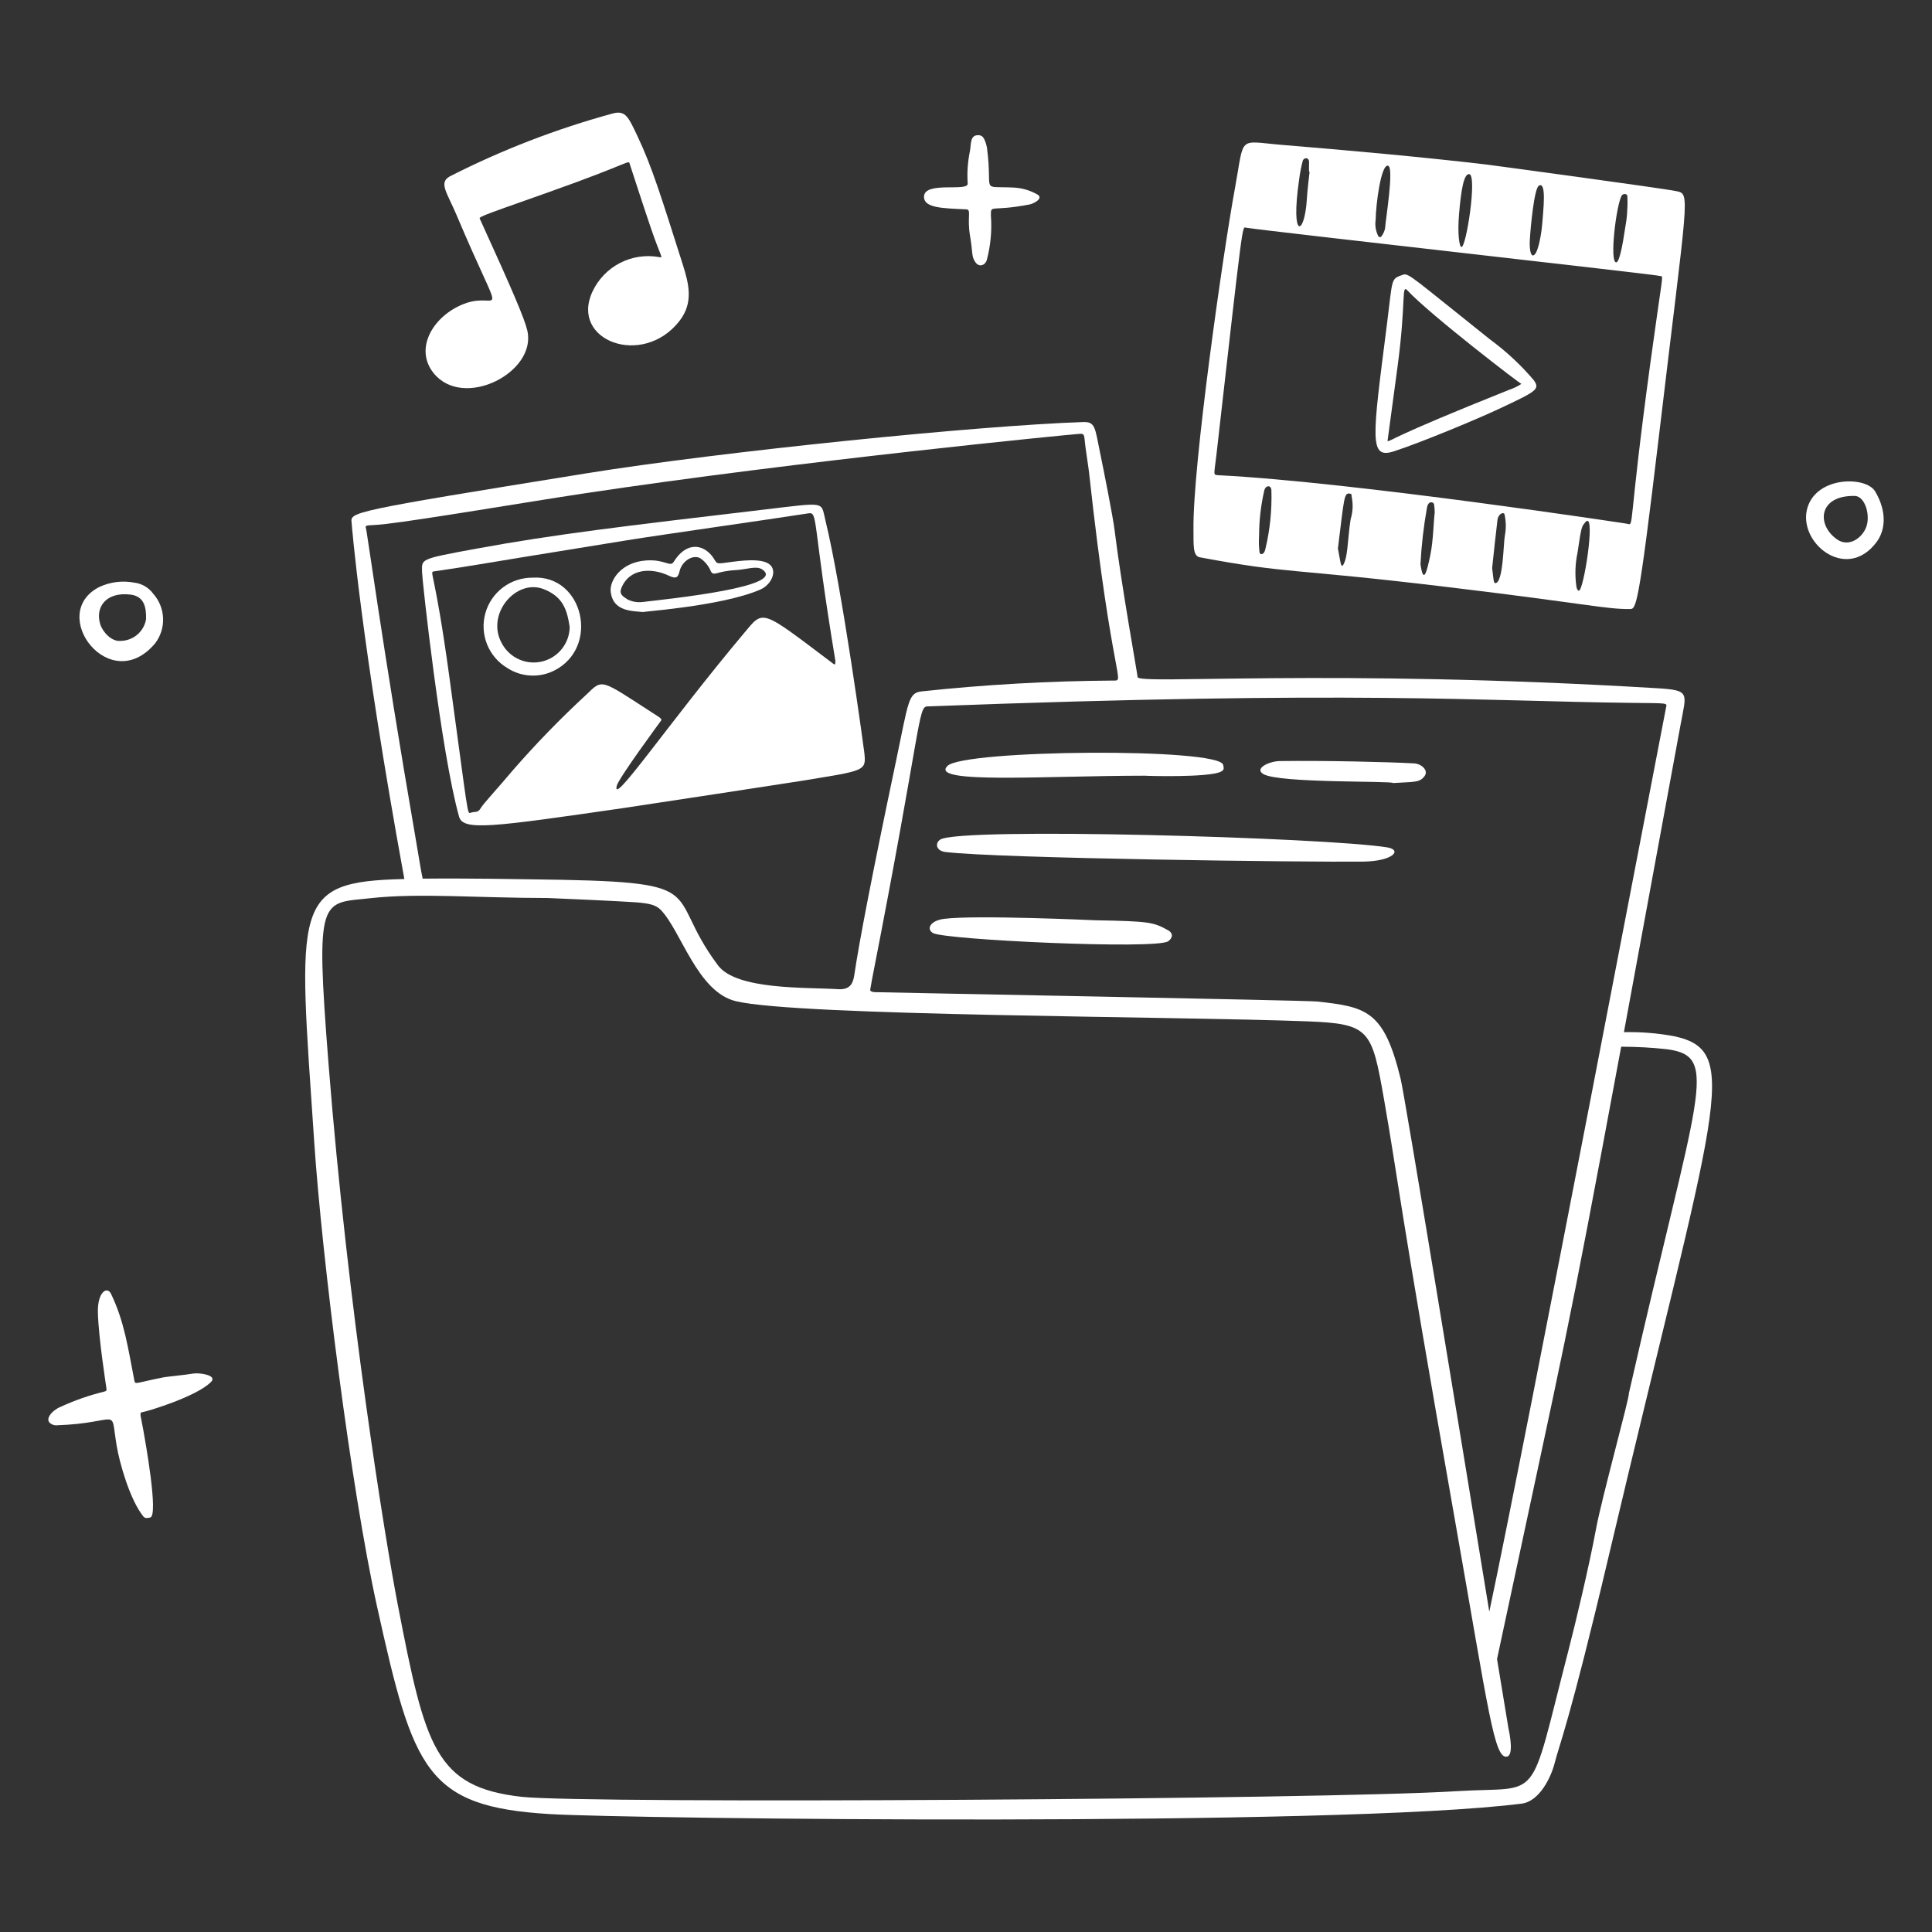 <svg width="200" height="200" viewBox="0 0 200 200" fill="none" xmlns="http://www.w3.org/2000/svg">
<rect x="0" y="0" width="200" height="200" fill="#333333" stroke="none"/>
<path d="M173.318 107.272C171.6 106.951 169.854 106.809 168.107 106.851L173.97 75.033C174.57 71.733 175.029 71.455 171.557 71.246C137.594 69.199 117.817 70.901 117.765 70.091C117.743 69.746 116.065 60.47 115.382 54.884C115.206 53.445 114.227 48.55 113.882 46.879C113.344 44.272 113.401 43.649 112.125 43.691C101.401 44.044 74.746 46.733 60.634 49.011C36.164 52.959 36.266 53 36.4 54.106C36.4 54.132 37.321 66.155 41.858 90.995C30.151 91.274 30.858 93.408 32.527 118.203C33.327 130.144 36.337 154.158 39.047 166.378C42.792 183.269 44.092 187.022 56.916 187.793C65.289 188.293 138.372 189.142 157.522 186.711C159.346 186.48 160.555 184.031 160.944 182.489C161.444 180.503 162.444 178.42 166.586 160.867C177.611 114.213 180.452 108.819 173.318 107.272ZM168.918 72.761C172.738 72.804 172.574 72.751 172.471 73.229C172.317 73.944 157.971 149 154.171 166.844C151.085 148.003 145.451 113.563 144.99 111.67C143.273 104.614 141.465 104.234 136.336 103.676C135.186 103.55 90.975 102.734 90.564 102.707C89.964 102.666 90.079 102.455 90.122 102.246C90.122 102.246 90.213 101.688 90.26 101.446C95.398 75.21 95.014 73.165 95.985 73.128C140.518 71.443 153.234 72.582 168.917 72.761H168.918ZM37.877 54.7C37.752 54.25 38.104 54.456 39.863 54.252C43.839 53.792 54.276 52.014 60.254 51.109C82.865 47.688 111.36 44.921 111.363 44.947C112.405 44.847 112.172 44.826 112.38 46.378C112.48 47.136 112.671 48.309 112.742 48.953C115.178 71.174 116.595 70.443 115.17 70.453C108.573 70.495 101.983 70.868 95.424 71.571C94.01 71.734 94.07 72.54 92.754 78.793C90.17 91.071 88.923 97.657 88.448 100.86C88.33 101.66 88.113 102.485 86.767 102.4C83.467 102.192 76.249 102.505 74.326 99.934C68.436 92.061 74.404 91.258 54.831 91.025C53.57 91.01 48.263 90.907 43.756 90.958C43.567 90.12 43.356 88.685 43.036 86.858C39.554 66.714 37.876 54.106 37.877 54.7ZM165.228 158.235C164.506 162.135 163.088 168.054 162.377 170.802C158.141 187.161 159.765 184.857 150.783 185.423C137.083 186.286 60.53 186.745 54 186.007C45.059 184.996 44.033 180.881 41.189 166.184C39.863 159.332 35.997 135.446 34.005 110.075C32.623 92.485 33.214 93.553 38.405 92.975C43.348 92.428 49.483 92.958 56.715 92.963C57.07 92.963 64.858 93.32 65.923 93.413C67.223 93.526 67.911 93.674 68.423 94.213C70.523 96.413 72.195 102.682 76.171 103.642C82.581 105.191 121.586 105.198 135.371 105.731C141.811 105.98 142.009 106.607 143.271 113.791C144.742 122.154 144.671 123.633 150.652 157.573C154.115 177.216 154.68 182.098 155.999 181.844C156.704 181.708 156.305 179.614 156.155 178.917C156.125 178.779 155.674 176.043 154.972 171.745C162.364 137.123 161.904 140.205 167.824 108.356C169.405 108.356 170.985 108.442 172.557 108.615C178.139 109.358 175.757 112.79 168.614 144.268C168.733 144.5 165.8 155.129 165.228 158.235Z" fill="white"/>
<path d="M97.875 88.2C96.893 88.082 96.775 87.287 97.324 86.919C99.286 85.595 137.318 86.702 143.591 87.719C145.207 87.98 144.21 89.153 141.118 89.193C135.453 89.263 103.5 88.873 97.875 88.2Z" fill="white"/>
<path d="M118.527 80.3C108.255 80.3 96.101 81.194 98.091 79.281C99.84 77.6 126.174 77.381 126.62 79.175C126.72 79.575 126.713 79.721 126.371 79.89C125.093 80.514 118.527 80.32 118.527 80.3Z" fill="white"/>
<path d="M96.576 96.587C95.876 96.171 96.289 95.311 97.706 95.122C100.912 94.696 113.356 95.265 113.381 95.266C119.071 95.366 119.411 95.474 120.913 96.297C121.459 96.597 121.426 97.088 120.926 97.44C119.683 98.314 97.767 97.291 96.576 96.587Z" fill="white"/>
<path d="M130.765 80.122C129.819 79.54 131.399 78.801 132.474 78.785C137.069 78.72 143.84 78.878 146.405 79.027C147.147 79.07 147.92 79.752 147.464 80.351C146.941 81.038 146.41 80.919 144.208 81.06C144.193 80.816 132.35 81.1 130.765 80.122Z" fill="white"/>
<path d="M43.69 59.225C43.69 57.851 43.315 57.899 49.352 56.791C57.405 55.314 64.3 54.5 79.115 52.75C85.589 51.987 84.963 51.892 85.441 53.842C87.194 61 89.432 77.56 89.462 77.822C89.698 79.88 89.635 79.736 82.771 80.866C82.202 80.96 66.571 83.354 64.671 83.63C50.832 85.636 47.944 86.03 47.523 84.54C45.631 77.812 43.691 59.9 43.69 59.225ZM86.48 68.412C84.047 53.754 84.714 52.979 83.672 53.143C79.482 53.799 68.477 55.352 64.894 55.931C44.946 59.154 50.617 58.3 44.911 59.152C44.425 59.224 45.021 59.139 46.511 70.028C48.521 84.692 48.343 84.259 48.743 84.128C49.186 83.977 49.453 84.193 49.76 83.665C50.06 83.154 51.506 81.632 53.039 79.797C55.455 77.018 58.022 74.374 60.729 71.878C62.405 70.252 62.144 70.303 67.559 73.8C68.419 74.356 68.572 74.424 68.407 74.636C68.387 74.661 64.032 80.559 63.844 81.35C63.306 83.609 69.244 74.809 76.985 65.586C79.094 63.072 78.642 62.968 86.251 68.704C86.405 68.813 86.48 68.869 86.48 68.412Z" fill="white"/>
<path d="M66.625 63.364C65.525 63.236 63.417 63.364 63.216 61.195C63.116 60.116 64.257 58.195 66.902 58.017C68.873 57.884 69.365 58.762 69.746 58.153C70.917 56.28 72.406 56.293 73.402 57.227C74.25 58.027 73.873 58.405 74.776 58.296C75.997 58.149 78.191 57.743 79.349 58.238C80.635 58.789 79.97 60.472 78.732 61.019C74.648 62.824 65.61 63.364 66.625 63.364ZM66.434 62.328C69.6 61.963 81.581 60.709 78.891 58.941C78.291 58.541 77.313 58.953 76.138 59.019C74.182 59.128 73.922 59.68 73.601 59.17C73.382 58.626 73.012 58.156 72.534 57.816C71.767 57.332 70.599 58.075 70.35 59.124C70.211 59.708 70.05 59.982 69.275 59.612C67.454 58.738 65.129 58.812 64.31 60.912C64.076 61.512 64.497 61.75 64.967 62.057C65.422 62.279 65.929 62.373 66.434 62.328Z" fill="white"/>
<path d="M55.135 59.8C60.407 59.473 62.142 67.036 57.352 69.428C56.593 69.805 55.75 69.978 54.905 69.931C54.059 69.883 53.24 69.618 52.528 69.159C51.576 68.596 50.836 67.734 50.423 66.707C50.01 65.68 49.947 64.546 50.244 63.48C50.541 62.414 51.181 61.476 52.065 60.81C52.949 60.145 54.029 59.79 55.135 59.8ZM58.975 64.916C58.711 63.207 58.339 61.793 56.285 60.988C53.394 59.855 50.193 63.65 52.005 66.698C52.41 67.408 53.037 67.966 53.79 68.285C54.543 68.604 55.379 68.667 56.172 68.464C56.964 68.261 57.667 67.803 58.173 67.162C58.68 66.52 58.962 65.73 58.975 64.912V64.916Z" fill="white"/>
<path d="M61.331 30.19C61.926 28.914 62.928 27.871 64.179 27.224C65.43 26.578 66.861 26.364 68.246 26.617C68.701 26.702 68.453 26.757 67.365 23.569C66.533 21.128 65.347 17.437 65.199 16.999C65.027 16.493 65.641 16.762 56.66 19.943C49.038 22.643 49.566 22.419 49.725 22.766C53.188 30.358 54.317 33.044 54.59 34.229C55.583 38.55 47.982 42.445 44.896 38.635C42.77 36.01 44.971 32.514 48.25 31.378C51.76 30.161 52.286 34.155 47.261 22.258C46.279 19.933 45.397 18.929 46.542 18.27C51.94 15.521 57.607 13.333 63.452 11.742C64.771 11.389 65.075 12.159 66.004 14.122C67.517 17.322 68.431 20.322 70.664 27.331C71.332 29.425 71.803 31.358 70.322 33.247C66.524 38.093 58.968 35.268 61.331 30.19Z" fill="white"/>
<path d="M11.019 143.743C10.976 143.393 10.198 138.478 10.133 135.874C10.08 133.732 11.098 133.108 11.497 133.944C12.884 136.844 13.238 139.477 13.913 142.93C14.001 143.38 14.096 143.13 16.991 142.57C17.268 142.517 19.097 142.34 20.011 142.19C20.66 142.084 22.511 142.359 21.86 143.041C20.414 144.559 15.207 146.121 14.804 146.171C14.369 146.225 14.549 146.393 14.834 148.028C14.995 148.952 16.455 156.945 15.541 157.095C15.31 157.133 15.041 157.229 14.841 156.984C13.467 155.291 12.373 151.484 12.063 149.584C11.39 145.47 12.563 147.32 5.787 147.551C5.621 147.544 5.459 147.496 5.316 147.41C4.508 146.976 5.425 145.979 6.24 145.651C7.702 144.975 9.226 144.442 10.79 144.058C11.019 144.01 11.049 143.906 11.019 143.743Z" fill="white"/>
<path d="M95.65 20.378C95.65 18.712 100.195 19.885 100.177 19.012C100.099 17.888 100.176 16.759 100.404 15.655C100.544 14.97 100.391 14.021 101.212 13.994C101.577 13.982 101.783 14.125 101.949 14.545C102.054 14.793 102.13 15.054 102.173 15.32C102.802 20.034 101.405 19.259 104.853 19.412C105.769 19.444 106.663 19.704 107.453 20.169C107.992 20.564 107.016 21.084 106.563 21.169C102.555 21.94 102.571 21.129 102.577 22.304C102.695 23.846 102.554 25.396 102.159 26.891C102.006 27.46 101.374 27.711 100.981 27.156C100.541 26.534 100.725 26.217 100.42 24.433C100.089 22.498 100.586 21.697 100.04 21.672C97.55 21.56 95.653 21.526 95.65 20.378Z" fill="white"/>
<path d="M13.9 60.315C14.287 60.361 14.661 60.486 14.997 60.683C15.334 60.879 15.627 61.143 15.857 61.457C16.481 62.155 16.843 63.048 16.882 63.983C16.921 64.919 16.634 65.839 16.069 66.586C11.389 72.198 4.855 63.543 10.269 60.77C11.401 60.24 12.672 60.08 13.9 60.315ZM12.455 66.345C13.091 66.345 13.707 66.121 14.194 65.713C14.681 65.304 15.009 64.737 15.12 64.111C15.157 62.845 14.914 61.726 13.52 61.554C11.005 61.243 9.82 62.825 10.382 64.634C10.642 65.454 11.575 66.433 12.456 66.345H12.455Z" fill="white"/>
<path d="M194.124 50.883C195.37 53.009 195.163 54.904 194.263 56.112C191.11 60.343 185.977 56.092 187.126 52.496C188.154 49.277 193.188 49.285 194.124 50.883ZM190.141 55.819C191.459 56.758 192.913 55.572 193.246 54.397C193.598 53.156 193.015 51.36 192.006 51.34C188.256 51.263 188.014 54.3 190.141 55.819Z" fill="white"/>
<path d="M127.826 19.576C128.868 13.919 128.037 14.616 132.766 15.003C139.917 15.589 147.64 16.296 153.901 17.036C154.712 17.136 172.171 19.497 173.532 19.787C175.025 20.105 174.732 19.88 171.718 45.248C169.584 63.196 169.365 63.048 168.706 63.048C166.199 63.062 164.614 62.548 150.011 60.789C133.211 58.765 133.622 59.453 124.197 57.689C123.442 57.548 123.571 56.295 123.548 54.858C123.441 48.306 126.654 25.932 127.826 19.576ZM168.426 54.217C169.216 54.396 168.46 55.035 170.877 37.344C172.072 28.601 172.204 28.644 171.952 28.584C171.011 28.36 131.84 24.004 128.991 23.572C128.576 23.509 128.744 22.261 125.916 47.151C125.68 49.23 125.523 49.164 126.216 49.199C140.087 49.906 168.523 54.217 168.421 54.217H168.426ZM152.1 18.025C151.521 17.948 151.242 19.789 151.043 22.125C150.857 24.299 151.086 25.585 151.292 25.57C151.8 25.565 152.925 18.137 152.1 18.025ZM147.049 58.415C147.339 60.433 147.671 59.431 148.074 57.421C148.386 55.863 148.398 54.003 148.519 53.08C148.523 52.793 148.501 52.506 148.454 52.222C148.445 51.975 147.87 51.759 147.724 52.536C147.375 54.48 147.149 56.443 147.046 58.415H147.049ZM168.472 20.426C168.49 19.926 167.979 20.079 167.888 20.226C167.318 21.16 166.582 27.183 167.314 27.159C167.639 27.149 167.978 25.342 168.214 23.739C168.425 22.648 168.511 21.537 168.469 20.426H168.472ZM164.056 54.132C163.756 54.532 163.714 54.386 163.301 57.232C163.061 58.376 163.022 59.553 163.187 60.71C163.193 60.826 163.356 61.354 163.542 61.067C164.11 60.188 165.229 52.548 164.053 54.132H164.056ZM142.7 24.483C142.72 24.505 142.744 24.523 142.771 24.534C142.798 24.545 142.828 24.55 142.857 24.548C142.886 24.547 142.915 24.538 142.941 24.524C142.966 24.509 142.988 24.489 143.005 24.465C143.187 24.226 143.315 23.95 143.38 23.657C143.436 22.716 144.339 17.323 143.694 17.157C142.962 16.968 142.426 21.183 142.409 22.739C142.315 23.337 142.417 23.948 142.7 24.483ZM138.5 56.774C138.844 58.639 138.766 58.364 138.955 58.608C139.555 57.889 139.477 55.908 139.818 53.744C140.052 52.993 140.088 52.194 139.924 51.424C139.886 51.318 139.972 51.16 139.798 51.114C139.107 50.934 139.165 51.5 138.5 56.774ZM154.467 58.8C154.606 59.947 154.618 60.367 154.785 60.367C155.63 60.367 155.625 56.198 155.785 55.433C155.921 54.718 155.91 53.982 155.754 53.271C155.694 52.956 155.136 53.14 155.022 53.784C154.989 53.964 154.467 58.693 154.467 58.8ZM158.367 24.792C158.305 25.955 158.497 26.715 158.867 26.35C159.32 25.897 159.607 23.803 159.652 23.177C159.752 21.815 160.125 18.697 159.293 19.231C158.813 19.538 158.432 23.63 158.371 24.792H158.367ZM130.34 55.465C130.3 56.046 130.317 56.63 130.392 57.207C130.481 57.493 130.874 57.416 130.992 56.837C131.465 54.86 131.675 52.829 131.616 50.797C131.616 50.146 130.964 50.211 130.859 50.855C130.517 52.368 130.342 53.914 130.34 55.465ZM135.574 17.8C135.503 17.792 135.494 17.8 135.516 16.791C135.527 16.3 135.055 16.265 134.872 16.6C134.698 17.253 134.57 17.917 134.487 18.588C133.561 24.924 135.07 24.426 135.287 20.571C135.321 19.863 135.573 17.7 135.574 17.8Z" fill="white"/>
<path d="M143.574 33.58C144.195 28.7 143.941 28.902 145.24 28.439C145.824 28.23 146.291 28.804 154.249 35.139C155.918 36.364 157.438 37.781 158.778 39.359C159.443 40.31 159.085 40.489 155.122 42.351C152.99 43.351 147.215 45.771 144.314 46.715C141.7 47.566 142.056 45.5 143.574 33.58ZM145.705 30.074C145.036 29.357 145.594 31.156 144.656 38.089C143.631 45.664 143.632 45.641 143.634 45.666C144.14 45.633 143.539 45.423 156.257 40.341C156.693 40.194 157.109 39.992 157.495 39.741C157.5 39.84 148.08 32.621 145.705 30.074Z" fill="white"/>
</svg>
